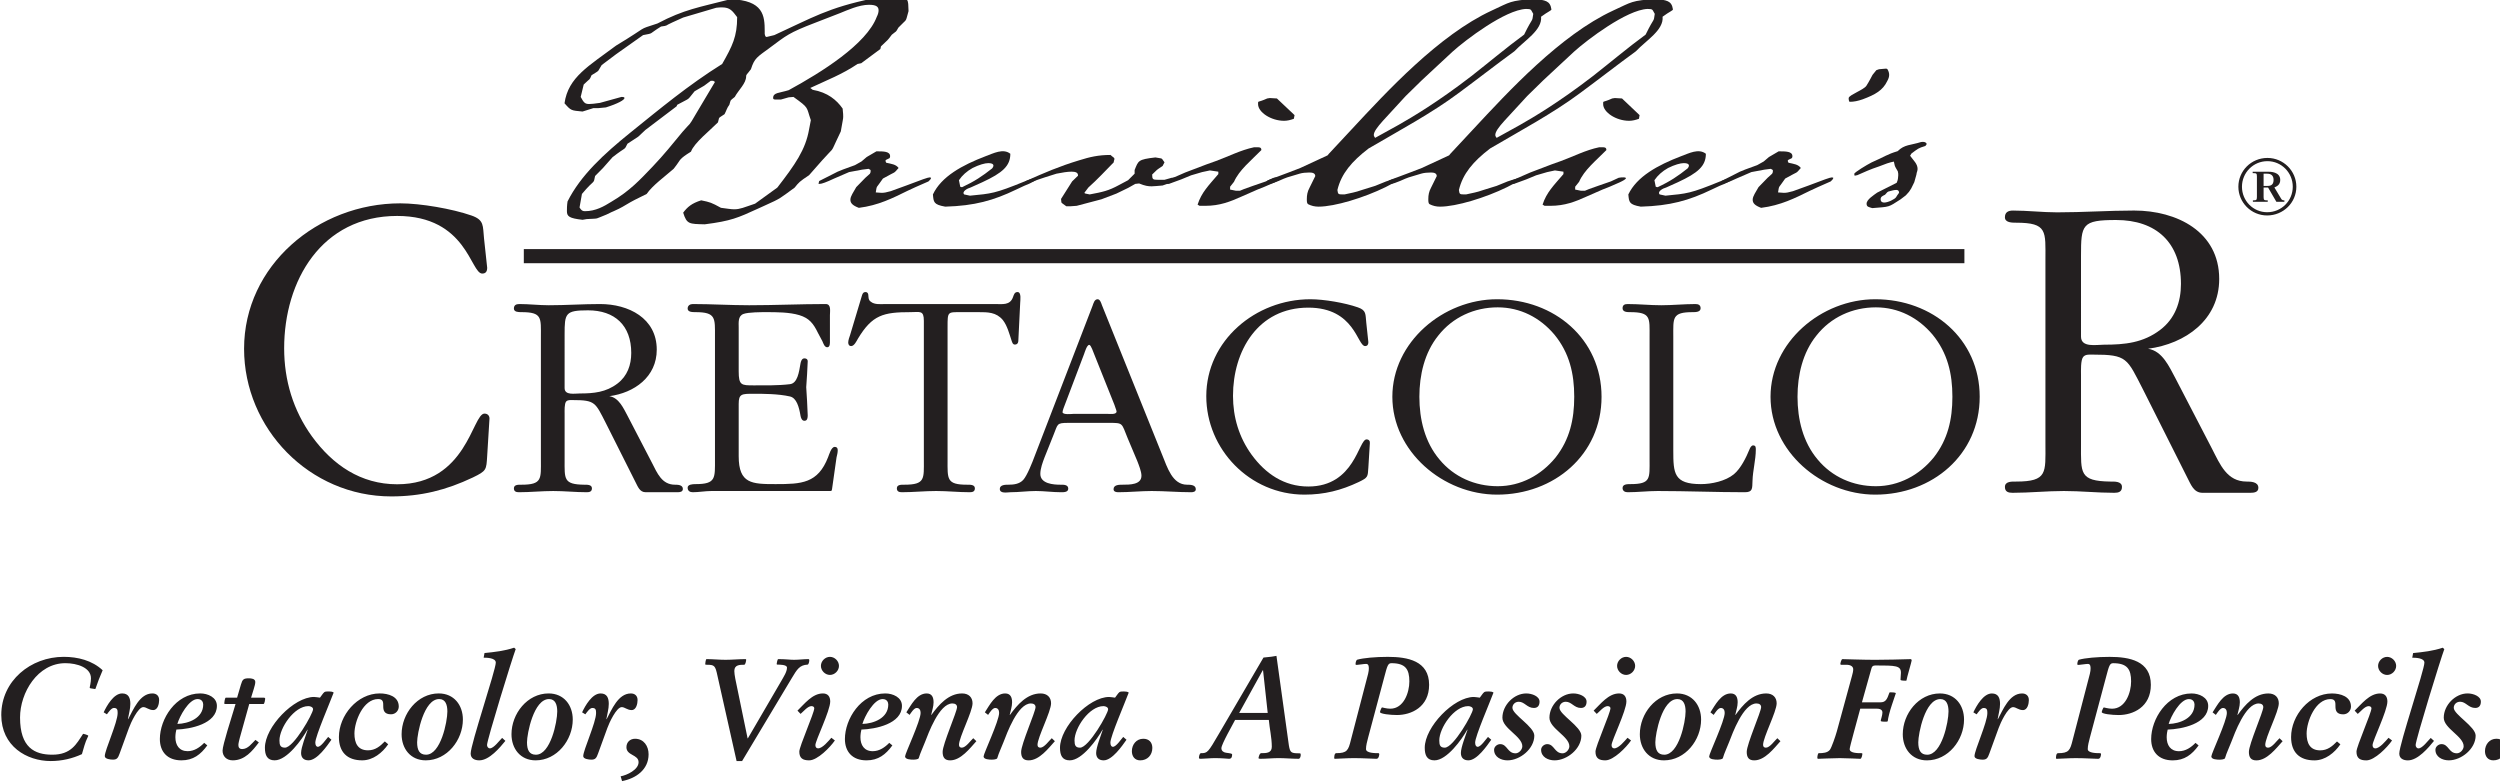 <?xml version="1.0" encoding="UTF-8" standalone="no"?>
<svg
   xmlns:dc="http://purl.org/dc/elements/1.1/"
   xmlns:cc="http://creativecommons.org/ns#"
   xmlns:rdf="http://www.w3.org/1999/02/22-rdf-syntax-ns#"
   xmlns:svg="http://www.w3.org/2000/svg"
   xmlns="http://www.w3.org/2000/svg"
   xmlns:sodipodi="http://sodipodi.sourceforge.net/DTD/sodipodi-0.dtd"
   xmlns:inkscape="http://www.inkscape.org/namespaces/inkscape"
   width="79.375mm"
   height="24.868mm"
   viewBox="0 0 79.375 24.868"
   version="1.1"
   id="svg4831"
   inkscape:version="1.0.2 (1.0.2+r75+1)"
   sodipodi:docname="150Cretacolor.svg">
  <defs
     id="defs4825">
    <clipPath
       clipPathUnits="userSpaceOnUse"
       id="clipPath5446">
      <path
         d="M 0,612.288 H 810.708 V 0 H 0 Z"
         id="path5444" />
    </clipPath>
  </defs>
  <sodipodi:namedview
     id="base"
     pagecolor="#ffffff"
     bordercolor="#666666"
     borderopacity="1.0"
     inkscape:pageopacity="0.0"
     inkscape:pageshadow="2"
     inkscape:zoom="2.8"
     inkscape:cx="107.98259"
     inkscape:cy="86.673893"
     inkscape:document-units="mm"
     inkscape:current-layer="layer1"
     inkscape:document-rotation="0"
     showgrid="false"
     inkscape:snap-bbox="true"
     inkscape:snap-page="false"
     inkscape:bbox-nodes="false"
     fit-margin-top="0"
     fit-margin-left="0"
     fit-margin-right="0"
     fit-margin-bottom="0"
     inkscape:window-width="1920"
     inkscape:window-height="1031"
     inkscape:window-x="0"
     inkscape:window-y="0"
     inkscape:window-maximized="1" />
  <g
     inkscape:label="Warstwa 1"
     inkscape:groupmode="layer"
     id="layer1">
    <g
       id="g5436"
       inkscape:label="Cretacolor Logo+Slogan - 1c Black"
       transform="matrix(0.159,0,0,-0.159,-24.657,65.981)"
       inkscape:export-xdpi="96"
       inkscape:export-ydpi="96">
      <path
         d="M 547.338,362.415 H 259.673 v 2.82 h 287.665 z"
         style="fill:#231f20;fill-opacity:1;fill-rule:nonzero;stroke:none"
         id="path5438" />
      <g
         id="g5440">
        <g
           id="g5442"
           clip-path="url(#clipPath5446)">
          <g
             id="g5448"
             transform="translate(316.876,397.411)">
            <path
               d="m 0,0 c 3.344,1.576 6.339,2.698 9.448,4.793 l 0.726,0.145 3.824,2.841 0.116,0.524 c 1.687,1.649 1.085,0.901 2.165,2.326 1.07,0.891 0.711,0.369 1.313,1.415 1.918,2.02 1.314,0.827 2.03,3.3 -0.112,2.382 0.241,2.761 -3.112,2.909 L 12.567,17.884 C 3.469,16.012 0.359,13.996 -7.184,10.552 L -8.745,10.174 -8.98,10.33 -9.098,10.775 V 11.3 c 0,3.14 -0.236,6.206 -6.821,6.426 -6.341,-1.639 -9.216,-2.015 -14.609,-4.855 -4.3,-1.427 -1.311,-0.226 -8.254,-4.414 -5.383,-4.044 -9.568,-6.283 -10.293,-11.517 1.315,-1.497 1.315,-1.427 3.599,-1.649 l 2.151,0.676 h 0.956 l 1.557,0.148 c 2.384,0.746 3.711,1.491 3.711,1.871 0,0.143 -0.119,0.222 -0.601,0.222 l -4.31,-1.191 c -1.08,-0.156 -1.67,-0.224 -2.153,-0.224 -0.835,0 -1.079,0.289 -1.68,1.415 l 0.601,2.473 c 1.438,1.413 1.079,0.747 1.562,1.859 1.79,1.129 1.071,0.527 2.027,2.031 l 2.873,2.161 5.392,3.82 c 2.273,0.446 0.947,0.077 3.587,1.714 1.549,0.227 0.599,0.082 2.272,0.826 l 2.152,0.972 6.583,1.948 c 0.483,0.075 0.837,0.075 1.2,0.075 1.556,0 2.034,-0.675 2.993,-1.945 0,-3.891 -0.959,-5.761 -2.993,-9.349 -6.828,-4.268 -12.454,-8.981 -18.31,-13.691 -5.27,-4.257 -9.939,-8.525 -12.567,-13.765 -0.125,-0.823 -0.125,-1.422 -0.125,-1.945 0,-1.047 0.481,-1.42 3.122,-1.718 l 0.833,0.145 c 2.751,0.153 1.437,-0.067 3.946,0.903 0.957,0.449 1.202,0.6 1.436,0.67 1.682,0.744 1.916,0.981 3.355,1.802 0.356,0.224 0.836,0.448 3.229,1.64 1.194,1.725 3.59,3.444 5.383,5.015 0.955,1.189 1.079,1.569 1.432,1.945 0.368,0.37 0.727,0.671 2.042,1.495 0.604,1.717 3.833,4.27 5.382,5.838 0.366,1.194 -0.112,0.666 1.314,1.639 0.368,0.677 0.481,1.269 0.961,1.87 0.364,1.127 0,0.678 1.081,1.572 0.722,1.351 2.273,2.695 2.273,4.111 0,0.379 0.121,0.301 0.955,1.427 0.725,2.239 1.202,2.393 3.834,4.331 3.229,2.4 3.711,2.921 8.978,4.939 l 5.026,1.949 c 1.314,0.524 3.707,1.647 5.738,1.647 1.558,0 1.916,-0.455 1.916,-1.123 0,-0.377 -0.124,-0.826 -0.358,-1.272 C 11.242,8.76 2.273,3.145 -4.309,-0.441 c -1.916,-0.604 -3.109,-0.446 -3.109,-1.573 0,-0.301 0.234,-0.301 0.714,-0.301 h 0.835 l 1.56,0.444 0.958,0.079 c 3.227,-2.318 2.507,-1.94 3.464,-4.636 l -0.357,-1.871 c -0.714,-4.044 -2.75,-6.951 -6.339,-11.597 l -4.436,-3.209 c -2.269,-0.759 -2.983,-1.124 -4.188,-1.124 -0.592,0 -1.436,0.144 -2.629,0.297 -1.916,1.048 -2.151,1.126 -3.947,1.494 -1.915,-0.599 -2.759,-1.345 -3.596,-2.463 0.726,-2.327 1.201,-2.249 4.311,-2.327 5.269,0.677 6.586,1.281 10.653,3.143 l 1.317,0.599 c 3.352,1.497 2.994,1.429 5.98,3.59 0.836,1.046 0.956,1.202 2.874,2.473 l 2.629,2.985 c 2.395,2.695 1.685,1.426 2.759,3.744 l 0.952,2.017 c 0.367,2.175 0.48,2.47 0.48,2.918 0,0.299 0,0.681 -0.113,1.649 -1.203,1.716 -2.994,3.223 -5.983,3.741 z m -19.031,1.206 -3.831,-6.44 c -1.562,-2.687 -0.836,-1.418 -2.632,-3.513 -2.037,-2.47 -3.71,-4.566 -5.989,-6.96 -2.508,-2.618 -4.548,-4.859 -8.257,-7.028 -1.436,-0.892 -3.109,-1.873 -5.26,-1.873 -0.476,0 -0.722,0.152 -1.076,0.744 l 0.478,2.698 c 2.628,3.14 2.273,1.794 2.628,3.586 l 1.556,1.573 1.919,2.171 c 2.872,2.248 2.275,1.27 2.987,2.696 l 2.159,1.417 1.435,1.346 6.221,4.713 0.12,0.3 c 2.875,1.572 1.795,0.678 3.468,2.697 l 1.915,1.114 1.315,0.981 h 0.477 z"
               style="fill:#231f20;fill-opacity:1;fill-rule:nonzero;stroke:none"
               id="path5450" />
          </g>
          <g
             id="g5452"
             transform="translate(328.92,380.612)">
            <path
               d="m 0,0 -0.13,-0.322 -0.912,-0.814 -1.824,-1.869 c -0.519,-0.973 -1.168,-1.78 -1.168,-2.512 0,-0.649 0.388,-1.136 1.691,-1.623 3.894,0.487 6.756,1.944 9.742,3.411 l 1.561,0.724 2.602,1.143 c 0.254,0.24 0.514,0.492 0.514,0.726 l -0.26,0.08 c -0.381,0 -1.683,-0.484 -4.677,-1.621 L 4.024,-3.811 C 3.115,-4.06 2.724,-4.144 2.203,-4.144 L 1.031,-4.06 c 0.264,1.55 0,0.65 1.432,2.769 2.863,1.624 1.95,0.808 3.127,2.108 C 5.069,1.549 4.154,1.634 3.115,1.868 2.983,2.118 2.983,2.201 2.983,2.274 c 0,0.167 0.132,0.167 0.781,0.495 0.13,0.155 0.13,0.322 0.13,0.403 0,0.971 -1.303,0.971 -2.731,0.971 L -0.778,3.008 -1.823,2.118 -3.124,1.385 C -7.8,-0.322 -5.334,0.65 -10.271,-1.789 l -0.131,-0.565 h 0.261 c 0.391,0 1.3,0.331 2.862,1.063 L -4.294,0 -1.691,0.486 -0.391,0.65 0,0.412 Z"
               style="fill:#231f20;fill-opacity:1;fill-rule:nonzero;stroke:none"
               id="path5454" />
          </g>
          <g
             id="g5456"
             transform="translate(347.603,376.151)">
            <path
               d="M 0,0 C -0.521,0.566 0.65,1.215 1.291,1.382 L 3.636,2.438 C 7.661,4.307 9.222,5.68 9.222,8.118 7.788,9.256 5.847,8.202 4.287,7.633 -0.391,5.846 -4.554,3.572 -6.236,0 c 0.13,-1.54 0.13,-2.034 2.46,-2.441 5.848,0.167 9.623,1.221 14.172,3.413 l 1.56,0.732 c 1.553,0.567 2.854,1.387 2.854,1.621 l -0.128,0.08 C 14.417,3.405 13.509,3.17 12.086,2.601 6.108,0.164 5.457,0.164 1.162,-0.25 Z m -0.781,1.537 -0.26,1.302 c 0.65,0.972 1.562,1.79 2.725,2.439 1.298,0.651 2.472,0.973 3.123,0.973 1.04,0 1.301,-0.405 0.78,-1.056 C 3.636,3.655 2.072,2.601 -0.391,1.454 h -0.13 z"
               style="fill:#231f20;fill-opacity:1;fill-rule:nonzero;stroke:none"
               id="path5458" />
          </g>
          <g
             id="g5460"
             transform="translate(386.318,379.072)">
            <path
               d="M 0,0 C -1.041,0 -1.172,0.084 -1.172,1.057 0.13,2.274 -0.648,1.704 0.913,2.759 L 1.292,3.494 C 0.519,4.467 1.169,4.145 -0.521,4.467 -4.036,4.061 -3.906,3.814 -4.676,1.955 V 1.223 l -1.303,-1.304 -1.823,-0.97 c -2.083,-1.138 -3.242,-1.384 -5.843,-1.87 -0.784,0.164 -1.048,0.164 -1.048,0.32 0,0.082 0.264,0.327 0.784,1.063 1.824,1.622 3.386,3.326 5.066,5.032 0,0.32 0.133,0.487 0.133,0.651 0,0.322 -0.264,0.322 -0.781,0.816 -2.462,0 -4.154,-0.415 -6.239,-1.063 -4.025,-1.218 -7.008,-2.511 -10.654,-4.145 -0.262,-0.236 -0.393,-0.403 -0.393,-0.484 0,-0.085 0.131,-0.085 0.261,-0.085 0.523,0 1.826,0.655 3.908,1.303 l 2.333,0.736 c 1.17,0.234 2.212,0.401 2.992,0.401 0.783,0 1.301,-0.167 1.301,-0.734 V 0.817 l -1.171,-1.137 -2.214,-3.501 c 0.132,-1.054 -0.127,-0.558 1.042,-1.46 h 0.914 l 1.171,0.086 4.936,1.303 2.982,1.135 2.343,1.136 1.434,0.805 0.769,0.085 c 1.172,-0.486 1.828,-0.57 2.475,-0.57 0.517,0 1.173,0.084 2.214,0.164 0.767,0.251 2.981,1.056 2.981,1.304 0,0.082 0,0.32 -0.39,0.32 -0.13,0 -0.388,-0.082 -0.783,-0.082 L 1.292,0 Z"
               style="fill:#231f20;fill-opacity:1;fill-rule:nonzero;stroke:none"
               id="path5462" />
          </g>
          <g
             id="g5464"
             transform="translate(413.58,391.987)">
            <path
               d="M 0,0 -3.523,3.327 -4.945,3.41 -5.465,3.327 C -7.408,2.44 -7.287,2.926 -7.287,2.273 V 2.19 c 0,-1.62 2.6,-3.325 5.205,-3.325 0.639,0 1.301,0.165 1.941,0.404 z m -8.071,-6.414 c -2.722,-0.569 -5.187,-1.871 -7.649,-2.76 l -1.83,-0.652 -4.286,-1.632 -3.896,-1.704 -0.26,-0.569 h 0.91 l 2.464,0.9 1.95,0.806 2.208,0.65 1.558,0.331 1.681,-0.247 v -0.484 c -1.938,-2.274 -3.364,-3.659 -4.142,-6.099 l 0.389,-0.236 h 1.16 c 2.855,0 4.941,0.816 7.282,1.871 l 3.124,1.373 1.422,0.567 c 0.923,0.414 3.242,1.303 3.242,1.704 0,0.085 -0.117,0.167 -0.522,0.167 -0.257,0 -0.517,0 -0.9,-0.082 l -1.559,-0.725 -2.605,-0.897 -1.802,-0.649 -0.781,-0.323 h -0.781 l -1.179,0.238 v 0.567 l 0.779,0.984 c 1.041,2.355 3.384,4.214 5.463,6.332 0,0.486 -0.259,0.569 -0.777,0.569 z"
               style="fill:#231f20;fill-opacity:1;fill-rule:nonzero;stroke:none"
               id="path5466" />
          </g>
          <g
             id="g5468"
             transform="translate(429.662,377.855)">
            <path
               d="m 0,0 c -4.803,-1.458 -2.719,-0.972 -6.105,-1.704 h -0.381 c -0.92,0 -0.92,0.084 -1.039,0.889 0.781,3.255 2.845,5.69 6.226,8.284 6.252,3.656 12.619,7.066 17.945,11.044 3.764,2.771 7.387,5.612 11.172,8.369 2.067,2.191 5.588,4.227 5.327,6.902 1.425,1.054 2.064,1.218 2.064,1.468 -0.264,1.788 -1.281,1.788 -3.365,2.104 C 26.777,36.958 27.158,36.791 23.271,35.002 12.74,30.126 2.344,18.846 -4.68,11.293 L -9.229,6.415 -9.488,6.097 -14.936,3.575 -17.275,2.674 c -4.166,-1.62 -4.426,-1.457 -4.426,-2.024 0,-0.164 0.396,-0.249 0.516,-0.249 0.921,0 3.007,1.139 3.646,1.3 l 2.463,0.739 c 0.521,0.163 1.301,0.234 1.965,0.234 0.638,0 1.162,-0.155 1.162,-0.722 l -1.162,-2.357 c -0.405,-0.734 -0.52,-1.464 -0.52,-2.198 v -0.074 c 0,-0.414 0,-0.814 0.258,-0.978 0.641,-0.323 1.305,-0.49 2.084,-0.49 3.242,0 9.09,1.791 13.375,3.897 1.164,0.649 2.723,1.302 2.723,1.632 0,0.082 0,0.156 -0.26,0.156 -0.379,0 -2.205,-0.572 -2.34,-0.643 z m 0,9.587 c -0.117,0.157 -0.258,0.406 -0.258,0.566 0,0.654 0.662,1.542 1.824,2.847 l 4.545,4.945 3.243,3.173 6.109,5.682 c 2.605,2.356 10.537,8.367 14.678,8.534 1.181,0 0.923,-0.167 1.441,-0.982 -0.26,-1.869 0,-0.401 -1.82,-4.142 C 26.119,27.533 22.871,24.775 19.229,21.923 12.48,16.725 7.416,13.731 4.689,12.182 Z"
               style="fill:#231f20;fill-opacity:1;fill-rule:nonzero;stroke:none"
               id="path5470" />
          </g>
          <g
             id="g5472"
             transform="translate(453.928,377.855)">
            <path
               d="m 0,0 c -4.809,-1.458 -2.723,-0.972 -6.109,-1.704 h -0.377 c -0.926,0 -0.926,0.084 -1.043,0.889 0.779,3.255 2.842,5.69 6.228,8.284 6.244,3.656 12.594,7.066 17.94,11.044 3.765,2.771 7.392,5.612 11.175,8.369 2.063,2.191 5.588,4.227 5.329,6.902 1.42,1.054 2.064,1.218 2.064,1.468 C 34.943,37.04 33.916,37.04 31.84,37.356 26.771,36.958 27.15,36.791 23.248,35.002 12.734,30.126 2.34,18.846 -4.687,11.293 L -9.234,6.415 -9.492,6.097 -14.939,3.575 -17.285,2.674 c -4.162,-1.62 -4.424,-1.457 -4.424,-2.024 0,-0.164 0.4,-0.249 0.52,-0.249 0.923,0 3.009,1.139 3.648,1.3 l 2.463,0.739 c 0.517,0.163 1.299,0.234 1.961,0.234 0.64,0 1.162,-0.155 1.162,-0.722 l -1.162,-2.357 c -0.401,-0.734 -0.522,-1.464 -0.522,-2.198 v -0.074 c 0,-0.414 0,-0.814 0.26,-0.978 0.641,-0.323 1.303,-0.49 2.063,-0.49 3.267,0 9.111,1.791 13.398,3.897 1.16,0.649 2.723,1.302 2.723,1.632 0,0.082 0,0.156 -0.26,0.156 C 4.164,1.54 2.34,0.968 2.201,0.897 Z m 0,9.587 c -0.141,0.157 -0.264,0.406 -0.264,0.566 0,0.654 0.643,1.542 1.823,2.847 l 4.548,4.945 3.243,3.173 6.107,5.682 c 2.605,2.356 10.535,8.367 14.682,8.534 1.177,0 0.92,-0.167 1.439,-0.982 -0.262,-1.869 0,-0.401 -1.822,-4.142 C 26.109,27.533 22.869,24.775 19.221,21.923 12.475,16.725 7.408,13.731 4.684,12.182 Z"
               style="fill:#231f20;fill-opacity:1;fill-rule:nonzero;stroke:none"
               id="path5474" />
          </g>
          <g
             id="g5476"
             transform="translate(482.473,391.987)">
            <path
               d="M 0,0 -3.506,3.327 -4.945,3.41 -5.469,3.327 C -7.406,2.44 -7.27,2.926 -7.27,2.273 V 2.19 c 0,-1.62 2.584,-3.325 5.184,-3.325 0.662,0 1.303,0.165 1.965,0.404 z m -8.049,-6.414 c -2.746,-0.569 -5.209,-1.871 -7.668,-2.76 l -1.828,-0.652 -4.283,-1.632 -3.904,-1.704 -0.262,-0.569 h 0.922 l 2.465,0.9 1.941,0.806 2.225,0.65 1.541,0.331 1.701,-0.247 v -0.484 c -1.944,-2.274 -3.387,-3.659 -4.168,-6.099 l 0.4,-0.236 h 1.164 c 2.864,0 4.944,0.816 7.268,1.871 l 3.129,1.373 1.435,0.567 c 0.905,0.414 3.246,1.303 3.246,1.704 0,0.085 -0.14,0.167 -0.521,0.167 -0.26,0 -0.518,0 -0.922,-0.082 l -1.559,-0.725 -2.586,-0.897 -1.82,-0.649 -0.783,-0.323 h -0.779 l -1.164,0.238 v 0.567 l 0.785,0.984 c 1.017,2.355 3.359,4.214 5.445,6.332 0,0.486 -0.262,0.569 -0.777,0.569 z"
               style="fill:#231f20;fill-opacity:1;fill-rule:nonzero;stroke:none"
               id="path5478" />
          </g>
          <g
             id="g5480"
             transform="translate(486.484,376.151)">
            <path
               d="M 0,0 C -0.521,0.566 0.639,1.215 1.301,1.382 L 3.643,2.438 C 7.668,4.307 9.23,5.68 9.23,8.118 7.787,9.256 5.85,8.202 4.281,7.633 -0.385,5.846 -4.547,3.572 -6.252,0 c 0.139,-1.54 0.139,-2.034 2.49,-2.441 5.842,0.167 9.612,1.221 14.153,3.413 l 1.562,0.732 c 1.561,0.567 2.861,1.387 2.861,1.621 L 14.68,3.405 C 14.416,3.405 13.514,3.17 12.072,2.601 6.109,0.164 5.443,0.164 1.16,-0.25 Z m -0.781,1.537 -0.264,1.302 c 0.66,0.972 1.566,1.79 2.727,2.439 C 2.98,5.929 4.166,6.251 4.805,6.251 5.85,6.251 6.109,5.846 5.582,5.195 3.643,3.655 2.08,2.601 -0.385,1.454 h -0.136 z"
               style="fill:#231f20;fill-opacity:1;fill-rule:nonzero;stroke:none"
               id="path5482" />
          </g>
          <g
             id="g5484"
             transform="translate(509.086,380.612)">
            <path
               d="m 0,0 -0.139,-0.322 -0.902,-0.814 -1.82,-1.869 c -0.526,-0.973 -1.164,-1.78 -1.164,-2.512 0,-0.649 0.38,-1.136 1.683,-1.623 3.906,0.487 6.768,1.944 9.752,3.411 l 1.563,0.724 2.584,1.143 c 0.256,0.24 0.517,0.492 0.517,0.726 l -0.261,0.08 c -0.375,0 -1.682,-0.484 -4.663,-1.621 L 4.025,-3.811 C 3.123,-4.06 2.727,-4.144 2.205,-4.144 L 1.039,-4.06 c 0.264,1.55 0,0.65 1.428,2.769 2.861,1.624 1.959,0.808 3.121,2.108 C 5.064,1.549 4.166,1.634 3.123,1.868 2.984,2.118 2.984,2.201 2.984,2.274 c 0,0.167 0.139,0.167 0.784,0.495 0.138,0.155 0.138,0.322 0.138,0.403 0,0.971 -1.304,0.971 -2.744,0.971 L -0.779,3.008 -1.822,2.118 -3.127,1.385 C -7.789,-0.322 -5.326,0.65 -10.271,-1.789 l -0.12,-0.565 h 0.256 c 0.385,0 1.305,0.331 2.867,1.063 L -4.285,0 -1.684,0.486 -0.398,0.65 0,0.412 Z"
               style="fill:#231f20;fill-opacity:1;fill-rule:nonzero;stroke:none"
               id="path5486" />
          </g>
          <g
             id="g5488"
             transform="translate(252.359,361.512)">
            <path
               d="m 0,0 c 0,-0.718 -0.269,-1.165 -0.989,-1.165 -2.338,0 -3.056,11.507 -16.99,11.507 -15.104,0 -22.563,-12.946 -22.563,-26.431 0,-6.385 1.797,-12.408 5.572,-17.619 4.134,-5.663 9.71,-9.531 16.991,-9.531 13.934,0 15.011,14.114 17.439,14.114 0.72,0 1.078,-0.54 0.989,-1.169 L 0,-37.576 c -0.178,-2.786 -0.089,-2.964 -2.878,-4.314 -5.303,-2.516 -10.339,-3.774 -16.27,-3.774 -16.364,0 -29.397,13.574 -29.397,29.485 0,16.63 14.745,29.037 31.193,29.037 4.046,0 10.341,-1.08 14.205,-2.427 2.607,-0.902 2.248,-2.069 2.516,-4.583 z"
               style="fill:#231f20;fill-opacity:1;fill-rule:nonzero;stroke:none"
               id="path5490" />
          </g>
          <g
             id="g5492"
             transform="translate(263.084,347.669)">
            <path
               d="m 0,0 c 0,3.84 0.3,4.976 -3.894,4.976 -0.54,0 -1.497,0 -1.497,0.718 0,0.66 0.419,0.9 1.077,0.9 1.916,0 3.955,-0.24 5.87,-0.24 3.48,0 6.837,0.24 10.251,0.24 5.695,0 11.328,-2.817 11.328,-9.109 0,-5.453 -4.494,-8.631 -9.472,-9.289 1.922,-0.303 2.819,-2.4 3.658,-3.956 l 4.854,-9.346 c 1.079,-2.103 1.979,-4.377 4.616,-4.377 0.479,0 1.556,0 1.556,-0.841 0,-0.599 -0.599,-0.66 -1.077,-0.66 h -6.351 c -1.202,0 -1.562,1.14 -2.039,2.038 l -5.874,11.689 c -2.156,4.193 -2.099,4.674 -6.65,4.674 -0.483,0 -1.021,0.058 -1.32,-0.299 -0.361,-0.424 -0.301,-1.858 -0.301,-2.397 v -9.232 c 0,-3.835 -0.238,-4.914 3.894,-4.972 0.541,0 1.561,0.058 1.561,-0.721 0,-0.657 -0.481,-0.78 -1.02,-0.78 -2.277,0 -4.435,0.242 -6.712,0.242 -2.278,0 -4.552,-0.242 -6.831,-0.242 -0.541,0 -1.018,0.123 -1.018,0.78 0,0.779 0.957,0.721 1.497,0.721 4.194,0 3.894,1.197 3.894,4.972 z m 4.735,-10.188 c 0,-1.498 2.038,-1.075 3.057,-1.075 2.757,0 5.214,0.236 7.492,1.973 1.978,1.499 2.758,3.716 2.758,6.118 0,5.511 -3.3,8.509 -8.632,8.509 -4.554,0 -4.675,-0.602 -4.675,-4.798 z"
               style="fill:#231f20;fill-opacity:1;fill-rule:nonzero;stroke:none"
               id="path5494" />
          </g>
          <g
             id="g5496"
             transform="translate(302.582,340.838)">
            <path
               d="m 0,0 c 0,-2.816 0.538,-2.816 2.994,-2.816 1.798,0 4.914,-0.06 7.252,0.24 1.496,0.18 1.8,2.398 2.098,4.137 0.061,0.357 0.24,1.017 0.777,1.017 0.302,0 0.662,-0.121 0.662,-0.6 -0.059,-1.677 -0.18,-3.476 -0.299,-5.153 0.119,-1.92 0.24,-3.719 0.299,-5.634 0,-0.96 -0.36,-1.081 -0.662,-1.081 -0.537,0 -0.716,0.661 -0.777,1.02 -0.298,1.736 -0.779,3.536 -2.098,3.836 -2.338,0.54 -5.454,0.54 -7.252,0.54 -2.398,0 -2.994,0 -2.994,-2.037 v -10.43 c 0,-5.51 2.636,-5.573 7.371,-5.573 5.153,0 8.451,0.118 10.485,5.394 0.184,0.421 0.602,2.039 1.32,2.039 0.42,0 0.599,-0.242 0.599,-0.662 0,-0.481 -0.119,-0.956 -0.239,-1.439 l -0.9,-6.348 c -0.059,-0.421 -0.178,-0.361 -0.658,-0.361 H -5.458 c -0.598,0 -1.198,-0.06 -1.859,-0.121 -0.599,-0.06 -1.256,-0.122 -1.856,-0.122 -0.539,0 -1.021,0.243 -1.021,0.902 0,0.658 0.96,0.718 1.562,0.718 4.134,0 3.895,1.198 3.895,5.035 V 6.892 c 0,3.716 0.239,4.915 -3.895,4.915 -0.602,0 -1.562,0 -1.562,0.718 0,0.6 0.482,0.9 1.021,0.9 3.715,0 7.552,-0.24 11.267,-0.24 5.155,0 10.19,0.24 15.284,0.24 1.139,0 0.84,-1.438 0.84,-2.217 V 6.055 c 0,-0.361 0.061,-1.261 -0.541,-1.261 -0.538,0 -0.778,0.781 -0.959,1.198 L 15.822,7.67 c -0.902,1.86 -1.741,2.938 -3.716,3.538 -1.981,0.599 -4.557,0.599 -6.595,0.599 -0.96,0 -3.596,0 -4.554,-0.36 C -0.179,11.028 0,9.708 0,8.689 Z"
               style="fill:#231f20;fill-opacity:1;fill-rule:nonzero;stroke:none"
               id="path5498" />
          </g>
          <g
             id="g5500"
             transform="translate(344.291,323.158)">
            <path
               d="m 0,0 c 0,-3.834 -0.238,-4.972 3.897,-4.972 0.538,0 1.557,0.058 1.557,-0.72 0,-0.66 -0.477,-0.781 -1.019,-0.781 -2.276,0 -4.435,0.243 -6.713,0.243 -2.275,0 -4.554,-0.243 -6.832,-0.243 -0.538,0 -1.016,0.121 -1.016,0.781 0,0.778 0.959,0.72 1.497,0.72 4.194,0 3.895,1.197 3.895,4.972 v 27.75 c 0,2.159 -0.778,1.737 -2.636,1.737 -5.454,0 -7.672,-0.539 -10.549,-5.333 -0.24,-0.419 -0.717,-1.439 -1.319,-1.439 -0.418,0 -0.599,0.298 -0.599,0.72 0,0.419 0.24,1.137 0.36,1.437 l 2.338,7.791 c 0.12,0.42 0.239,0.838 0.782,0.838 0.357,0 0.536,-0.298 0.536,-0.657 0.059,-0.541 0,-0.899 0.478,-1.261 0.78,-0.657 2.037,-0.478 2.998,-0.478 H 9.409 c 1.559,0 3.057,-0.3 3.656,1.378 0.179,0.478 0.299,1.018 0.902,1.018 0.838,0 0.537,-1.738 0.537,-2.152 l -0.36,-7.316 c 0,-0.48 -0.061,-1.02 -0.719,-1.02 -0.42,0 -0.537,0.481 -0.658,0.841 -0.42,1.258 -0.841,2.936 -1.74,4.074 -1.318,1.559 -2.994,1.559 -4.855,1.559 H 2.698 C 0,29.487 0,29.606 0,26.551 Z"
               style="fill:#231f20;fill-opacity:1;fill-rule:nonzero;stroke:none"
               id="path5502" />
          </g>
          <g
             id="g5504"
             transform="translate(363.654,323.637)">
            <path
               d="m 0,0 c -0.362,-0.96 -0.84,-2.217 -0.84,-3.295 0,-1.976 2.637,-2.157 4.013,-2.157 0.542,0 1.562,0.059 1.562,-0.78 0,-0.721 -0.841,-0.721 -1.442,-0.721 -1.677,0 -3.353,0.243 -5.033,0.243 -1.677,0 -3.358,-0.243 -5.033,-0.243 -0.599,0 -2.161,-0.361 -2.161,0.662 0,0.839 1.142,0.839 1.682,0.839 1.08,0 2.216,0.119 2.995,0.956 0.78,0.843 1.858,3.599 2.278,4.736 L 9.587,30.265 c 0.181,0.481 0.361,1.319 1.019,1.319 0.48,0 0.719,-0.779 0.84,-1.138 L 23.551,0.362 c 0.96,-2.339 1.977,-5.814 4.914,-5.814 0.599,0 1.74,0 1.74,-0.898 0,-0.541 -0.599,-0.603 -0.9,-0.603 -2.636,0 -5.276,0.243 -7.913,0.243 -2.156,0 -4.434,-0.243 -6.649,-0.243 -0.36,0 -0.961,0.062 -0.961,0.603 0,0.898 1.14,0.898 1.738,0.898 1.557,0 3.834,0 3.834,1.799 0,0.836 -0.537,2.155 -0.836,2.935 L 16.6,3.836 c -1.259,3.06 -0.838,3.06 -3.716,3.06 H 4.735 c -2.4,0 -2.038,-0.243 -2.938,-2.401 z M 3.775,9.768 C 3.715,9.589 3.594,9.228 3.594,9.047 3.594,8.451 5.511,8.691 5.75,8.691 h 6.893 c 0.36,0 1.74,-0.18 1.74,0.48 0,0.239 -0.423,1.2 -0.423,1.317 L 9.889,20.676 c -0.121,0.241 -0.602,1.799 -0.962,1.799 -0.476,0 -0.901,-1.5 -1.018,-1.799 z"
               style="fill:#231f20;fill-opacity:1;fill-rule:nonzero;stroke:none"
               id="path5506" />
          </g>
          <g
             id="g5508"
             transform="translate(428.316,346.652)">
            <path
               d="m 0,0 c 0,-0.481 -0.18,-0.781 -0.658,-0.781 -1.559,0 -2.037,7.673 -11.328,7.673 -10.069,0 -15.042,-8.632 -15.042,-17.62 0,-4.256 1.2,-8.272 3.715,-11.747 2.758,-3.774 6.473,-6.352 11.327,-6.352 9.291,0 10.009,9.41 11.627,9.41 0.48,0 0.718,-0.358 0.658,-0.78 L 0,-25.049 c -0.119,-1.862 -0.059,-1.98 -1.916,-2.878 -3.539,-1.679 -6.893,-2.52 -10.85,-2.52 -10.906,0 -19.597,9.051 -19.597,19.66 0,11.085 9.828,19.356 20.799,19.356 2.697,0 6.892,-0.717 9.466,-1.62 1.739,-0.595 1.496,-1.378 1.682,-3.055 z"
               style="fill:#231f20;fill-opacity:1;fill-rule:nonzero;stroke:none"
               id="path5510" />
          </g>
          <g
             id="g5512"
             transform="translate(454.029,355.221)">
            <path
               d="m 0,0 c 11.385,0 20.852,-7.912 20.852,-19.477 0,-11.567 -9.467,-19.54 -20.852,-19.54 -10.791,0 -20.92,8.633 -20.92,19.54 C -20.92,-8.569 -10.791,0 0,0 m 11.447,-7.072 c -2.879,3.416 -6.834,5.452 -11.33,5.452 -4.672,0 -8.988,-1.976 -11.865,-5.632 -2.758,-3.415 -3.777,-7.909 -3.777,-12.225 0,-4.494 1.078,-9.052 4.017,-12.526 2.875,-3.476 7.069,-5.332 11.625,-5.332 4.615,0 8.69,2.216 11.569,5.751 2.816,3.597 3.712,7.613 3.712,12.107 0,4.615 -0.957,8.748 -3.951,12.405"
               style="fill:#231f20;fill-opacity:1;fill-rule:nonzero;stroke:none"
               id="path5514" />
          </g>
          <g
             id="g5516"
             transform="translate(489.207,325.016)">
            <path
               d="m 0,0 c 0,-4.555 0.117,-6.711 5.514,-6.711 2.154,0 4.914,0.598 6.59,1.974 1.378,1.143 2.457,3.359 3.117,4.978 0.121,0.298 0.359,0.778 0.72,0.778 0.538,0 0.538,-0.417 0.538,-0.839 0,-2.034 -0.598,-4.133 -0.659,-6.231 -0.06,-1.56 0.061,-2.281 -1.558,-2.281 -5.752,0 -11.627,0.244 -17.379,0.244 -2.037,0 -3.957,-0.244 -5.99,-0.244 -0.545,0 -1.022,0.244 -1.022,0.843 0,0.778 0.959,0.778 1.559,0.778 4.131,0 3.834,1.138 3.834,4.914 v 24.511 c 0,3.776 0.297,4.915 -3.895,4.915 -0.539,0 -1.498,0 -1.498,0.779 0,0.66 0.418,0.838 1.022,0.838 2.271,0 4.429,-0.239 6.709,-0.239 2.277,0 4.554,0.239 6.834,0.239 0.537,0 1.019,-0.178 1.019,-0.838 0,-0.779 -1.019,-0.779 -1.562,-0.779 C -0.299,27.629 0,26.49 0,22.714 Z"
               style="fill:#231f20;fill-opacity:1;fill-rule:nonzero;stroke:none"
               id="path5518" />
          </g>
          <g
             id="g5520"
             transform="translate(529.537,355.221)">
            <path
               d="m 0,0 c 11.389,0 20.855,-7.912 20.855,-19.477 0,-11.567 -9.466,-19.54 -20.855,-19.54 -10.787,0 -20.912,8.633 -20.912,19.54 C -20.912,-8.569 -10.787,0 0,0 M 11.449,-7.072 C 8.57,-3.656 4.615,-1.62 0.119,-1.62 c -4.672,0 -8.986,-1.976 -11.865,-5.632 -2.756,-3.415 -3.777,-7.909 -3.777,-12.225 0,-4.494 1.08,-9.052 4.019,-12.526 2.875,-3.476 7.067,-5.332 11.623,-5.332 4.615,0 8.694,2.216 11.569,5.751 2.816,3.597 3.716,7.613 3.716,12.107 0,4.615 -0.961,8.748 -3.955,12.405"
               style="fill:#231f20;fill-opacity:1;fill-rule:nonzero;stroke:none"
               id="path5522" />
          </g>
          <g
             id="g5524"
             transform="translate(563.518,363.043)">
            <path
               d="m 0,0 c 0,5.754 0.451,7.461 -5.842,7.461 -0.808,0 -2.248,0 -2.248,1.079 0,0.989 0.629,1.35 1.617,1.347 2.877,0 5.934,-0.358 8.811,-0.358 5.213,0 10.25,0.358 15.371,0.361 8.541,0 16.992,-4.225 16.992,-13.665 0,-8.182 -6.746,-12.944 -14.205,-13.934 2.879,-0.448 4.225,-3.598 5.486,-5.935 l 7.278,-14.025 c 1.621,-3.143 2.967,-6.561 6.924,-6.561 0.72,0 2.336,0 2.336,-1.256 0,-0.899 -0.899,-0.988 -1.616,-0.988 h -9.531 c -1.797,0 -2.336,1.704 -3.055,3.054 l -8.81,17.531 c -3.238,6.291 -3.145,7.011 -9.979,7.011 -0.718,0 -1.527,0.091 -1.978,-0.451 -0.539,-0.629 -0.447,-2.786 -0.447,-3.597 v -13.843 c 0,-5.752 -0.362,-7.371 5.843,-7.461 0.807,0 2.336,0.09 2.336,-1.079 0,-0.987 -0.72,-1.165 -1.529,-1.165 -3.414,0 -6.65,0.359 -10.068,0.359 -3.415,0 -6.829,-0.359 -10.248,-0.359 -0.809,0 -1.528,0.178 -1.528,1.165 0,1.169 1.44,1.079 2.248,1.079 6.293,0 5.842,1.8 5.842,7.461 z m 7.104,-15.284 c 0,-2.244 3.052,-1.614 4.582,-1.614 4.138,0 7.822,0.357 11.24,2.963 2.963,2.249 4.136,5.574 4.136,9.171 0,8.271 -4.947,12.763 -12.949,12.763 -6.832,0 -7.009,-0.898 -7.009,-7.191 z"
               style="fill:#231f20;fill-opacity:1;fill-rule:nonzero;stroke:none"
               id="path5526" />
          </g>
          <g
             id="g5528"
             transform="translate(607.852,383.438)">
            <path
               d="m 0,0 c 3.182,0 5.771,-2.588 5.771,-5.752 0,-3.165 -2.589,-5.735 -5.843,-5.735 -3.166,0 -5.735,2.586 -5.735,5.735 C -5.807,-2.608 -3.254,0 0,0 m -0.053,-10.841 c 2.84,0 5.108,2.266 5.108,5.089 0,2.822 -2.268,5.107 -5.055,5.107 -2.842,0 -5.09,-2.302 -5.09,-5.107 0,-2.807 2.233,-5.089 5.037,-5.089 m 1.834,2.086 -1.654,2.84 h -0.898 v -1.906 c 0,-0.647 0.162,-0.647 0.826,-0.647 v -0.287 h -2.963 v 0.287 c 0.64,0 0.803,0.017 0.803,0.647 v 4.155 c 0,0.629 -0.145,0.629 -0.844,0.629 v 0.288 h 3.037 c 0.488,0 2.465,0 2.465,-1.654 0,-0.974 -0.684,-1.276 -1.166,-1.494 L 2.68,-8.052 c 0.179,-0.399 0.451,-0.416 0.703,-0.416 v -0.287 z m -2.552,5.609 v -2.443 h 0.718 c 0.41,0 1.278,0 1.278,1.186 0,0.861 -0.471,1.257 -1.278,1.257 z"
               style="fill:#231f20;fill-opacity:1;fill-rule:nonzero;stroke:none"
               id="path5530" />
          </g>
          <g
             id="g5532"
             transform="translate(539.547,385.826)">
            <path
               d="m 0,0 0.264,0.371 c -0.088,0.37 -0.442,0.446 -0.791,0.446 l -0.33,-0.028 c -2.104,-0.667 -3.311,-0.466 -4.68,-1.826 -2.18,-0.655 -2.494,-1.063 -5.209,-2.248 -0.879,-0.446 -3.451,-1.985 -3.451,-2.281 0,-0.076 0.019,-0.374 0.105,-0.374 0.088,0 0.307,0.105 0.485,0.105 1.226,0.542 2.697,1.215 4.289,1.73 1.298,0.518 2.181,0.832 3.025,0.986 0.26,-1.035 0,-0.619 0.789,-1.95 0.178,-0.67 0.031,-1.097 0.031,-1.39 0,-0.224 -0.082,-0.447 -0.259,-0.893 l -3.893,-1.961 c -0.703,-0.519 -2.117,-1.389 -2.117,-2.208 0,-0.666 0.435,-0.666 1.14,-0.889 3.588,0.298 3.106,0.119 5.647,1.751 l 1.047,0.799 0.635,0.705 0.439,0.666 0.615,1.25 0.42,1.497 0.069,0.39 c 0.085,0.226 0.173,0.519 0.173,0.743 0,1.038 -0.795,1.687 -1.496,2.653 l 0.266,0.445 C -1.475,-0.547 -1.49,-0.446 0,0 m -5.873,-10.257 c -0.262,-0.373 -1.578,-1.042 -2.365,-1.042 -0.35,0 -0.7,0.151 -0.7,0.669 0,0.521 0.434,0.667 0.874,0.889 0.525,0.52 0.351,0.595 1.05,0.742 0.264,0.075 0.791,0.224 1.233,0.224 0.258,0 0.521,-0.149 0.521,-0.52 0,-0.149 -0.174,-0.223 -0.613,-0.962"
               style="fill:#231f20;fill-opacity:1;fill-rule:nonzero;stroke:none"
               id="path5534" />
          </g>
          <g
             id="g5536"
             transform="translate(532.055,401)">
            <path
               d="m 0,0 -0.033,0.061 c -0.166,0.335 -0.391,0.184 -1.74,0.087 l -0.53,-0.187 -0.761,-0.94 c 0,0 -0.709,-1.388 -1.229,-2.182 -0.519,-0.79 -3.285,-1.751 -3.521,-2.386 -0.041,-0.111 0.007,-0.692 0.158,-0.808 0.89,-0.012 1.738,0.19 2.625,0.498 2.543,0.947 4.027,1.8 4.902,3.635 C 0.391,-1.318 0.338,-0.645 0,0"
               style="fill:#231f20;fill-opacity:1;fill-rule:nonzero;stroke:none"
               id="path5538" />
          </g>
          <g
             id="g5540"
             transform="translate(155.331,272.196)">
            <path
               d="m 0,0 c 0,-6.232 5.1,-9.191 9.867,-9.191 2.229,0 4.345,0.505 6.235,1.379 0.309,1.072 0.673,2.453 1.128,3.328 0.085,0.17 0.14,0.283 0.14,0.338 0,0.142 -0.932,0.394 -0.986,0.394 -0.03,0 -0.057,-0.025 -0.085,-0.057 -1.27,-1.947 -2.341,-4.115 -6.122,-4.115 -3.524,0 -6.429,1.436 -6.429,7.414 0,4.994 3.523,10.862 9.051,10.862 2.342,0 5.108,-0.875 5.108,-3.018 0,-0.846 -0.255,-1.777 -0.255,-1.861 0,-0.059 0.055,-0.114 0.169,-0.143 0.282,-0.059 0.843,-0.141 0.901,-0.141 0.028,0 0.085,0.03 0.085,0.055 0.422,1.244 0.9,2.485 1.436,3.695 -2.113,1.975 -4.988,2.678 -7.781,2.678 C 5.89,11.617 0,6.854 0,0 m 25.489,-2.592 c 0.337,0.959 1.803,4.174 2.873,4.174 0.623,-0.004 1.101,-0.592 1.976,-0.592 0.931,0 1.183,1.293 1.183,1.998 0,0.903 -0.59,1.324 -1.352,1.324 -2.536,0 -3.834,-3.294 -4.822,-5.128 H 25.29 c 0.169,1.015 0.481,2.029 0.481,3.043 0,1.156 -0.339,2.085 -1.635,2.085 -1.69,0 -3.071,-2.451 -3.691,-3.773 l 0.649,-0.396 c 0.253,0.337 0.872,1.269 1.382,1.269 0.703,0 0.76,-0.394 0.76,-1.016 0,-1.888 -2.568,-7.416 -2.568,-8.601 0,-0.592 1.157,-0.703 1.639,-0.703 0.788,0 1.013,0.338 1.323,1.213 z M 40.52,-5.555 c -0.874,-0.902 -1.974,-1.666 -3.301,-1.666 -1.691,0 -2.453,1.213 -2.453,2.793 0,0.537 0.111,1.272 0.195,1.524 2.795,0.086 8.095,1.127 8.095,4.736 0,1.721 -1.832,2.48 -3.324,2.48 -4.912,0 -8.066,-5.13 -8.066,-9.105 0,-2.512 1.464,-4.258 4.313,-4.258 2.342,0 3.837,1.156 5.16,2.987 z m -5.358,3.778 c 0.421,1.494 2.284,4.966 4.035,4.966 0.901,0 1.125,-0.679 1.125,-1.099 0,-2.711 -2.932,-3.811 -5.16,-3.867 m 14.351,3.978 h 2.845 c 0.228,0 0.342,0.987 0.342,1.041 0,0.139 -0.114,0.223 -0.257,0.223 h -2.562 c 0.283,1.045 0.843,2.457 0.843,3.131 0,0.652 -0.788,0.734 -1.268,0.734 -1.069,0 -1.295,-0.197 -1.605,-1.269 L 47.09,3.465 h -2.256 c -0.196,0 -0.308,-1.037 -0.308,-1.121 0,-0.115 0.055,-0.143 0.253,-0.143 h 1.999 L 46.329,0.705 c -0.311,-1.072 -2.141,-6.713 -2.141,-7.812 0,-1.125 0.788,-1.944 2.028,-1.944 2.425,0 3.918,1.86 5.216,3.578 l -0.678,0.508 c -0.733,-0.705 -1.494,-1.832 -2.65,-1.832 -0.563,0 -0.76,0.336 -0.76,0.817 0,0.339 0.197,1.072 0.281,1.412 z M 61.328,1.779 c 0.425,0 0.931,-0.226 0.931,-0.621 0,-0.873 -3.862,-7.674 -5.612,-7.674 -0.903,0 -1.099,0.481 -1.099,1.44 0,2.482 2.934,6.855 5.78,6.855 m 3.948,-6.15 c -0.422,-0.453 -1.41,-1.975 -2.06,-1.975 -0.309,0 -0.506,0.311 -0.506,0.846 0,1.242 2.902,7.928 3.665,9.984 -0.198,0.168 -0.564,0.223 -0.931,0.223 -0.366,0 -0.76,0 -0.931,-0.139 -0.337,-0.279 -0.563,-0.734 -0.872,-1.101 -0.396,0.029 -0.79,0.14 -1.184,0.14 -4.032,0 -9.812,-6.003 -9.812,-10.15 0,-1.494 0.45,-2.508 1.945,-2.508 2.481,0 5.472,4.199 6.542,6.115 h 0.056 c -0.338,-1.07 -1.322,-3.494 -1.322,-4.65 0,-0.957 0.563,-1.465 1.491,-1.465 1.719,0 3.693,2.873 4.568,4.115 z m 11.311,-0.902 c -0.961,-0.987 -1.919,-1.776 -3.358,-1.776 -2.06,0 -2.708,1.465 -2.708,3.354 0,2.427 1.748,6.884 4.739,6.884 1.044,0 1.015,-0.679 1.015,-1.468 0,-0.789 0.198,-1.578 1.55,-1.578 0.902,0 1.549,0.73 1.549,1.55 0,2.032 -2.111,2.619 -3.803,2.619 -4.486,0 -8.15,-4.396 -8.15,-8.71 0,-2.991 1.636,-4.653 4.65,-4.653 2.173,0 4.036,1.522 5.192,3.211 z m 10.77,9.585 c -4.261,0 -7.417,-4.056 -7.417,-8.148 0,-2.877 1.776,-5.215 4.822,-5.215 4.261,0 7.415,4.059 7.415,8.149 0,2.877 -1.776,5.214 -4.82,5.214 m 0.086,-1.123 c 1.268,0 1.635,-1.156 1.635,-2.484 0,-2.059 -1.327,-8.629 -4.259,-8.629 -1.299,0 -1.78,0.901 -1.78,2.481 0,1.691 1.327,8.632 4.404,8.632 m 8.88,8.262 c 0.619,0 2.424,-0.029 2.424,-0.986 0,-1.467 -5.018,-16.274 -5.018,-18.162 0,-0.987 0.818,-1.354 1.72,-1.354 2.001,0 4.115,2.535 5.215,3.891 l -0.648,0.592 c -0.536,-0.508 -1.663,-2.088 -2.452,-2.088 -0.338,0 -0.565,0.338 -0.565,0.676 0,1.015 5.018,17.289 5.725,19.146 l -0.311,0.283 c -1.915,-0.648 -3.918,-0.873 -5.919,-1.07 z m 12.973,-7.139 c -4.259,0 -7.415,-4.056 -7.415,-8.148 0,-2.877 1.774,-5.215 4.82,-5.215 4.259,0 7.415,4.059 7.415,8.149 0,2.877 -1.774,5.214 -4.82,5.214 m 0.084,-1.123 c 1.27,0 1.637,-1.156 1.637,-2.484 0,-2.059 -1.325,-8.629 -4.261,-8.629 -1.298,0 -1.778,0.901 -1.778,2.481 0,1.691 1.327,8.632 4.402,8.632 m 11.645,-5.781 c 0.337,0.959 1.803,4.174 2.874,4.174 0.622,-0.004 1.1,-0.592 1.975,-0.592 0.932,0 1.184,1.293 1.184,1.998 0,0.903 -0.59,1.324 -1.352,1.324 -2.538,0 -3.838,-3.294 -4.822,-5.128 h -0.057 c 0.169,1.015 0.481,2.029 0.481,3.043 0,1.156 -0.34,2.085 -1.635,2.085 -1.69,0 -3.074,-2.451 -3.693,-3.773 l 0.646,-0.396 c 0.257,0.337 0.877,1.269 1.385,1.269 0.703,0 0.76,-0.394 0.76,-1.016 0,-1.888 -2.565,-7.416 -2.565,-8.601 0,-0.592 1.156,-0.703 1.636,-0.703 0.788,0 1.013,0.338 1.323,1.213 z m 2.936,-10.603 c 2.764,0.535 5.298,2.281 5.298,5.357 0,1.635 -0.957,3.1 -2.703,3.1 -0.988,0 -1.722,-0.678 -1.722,-1.69 0,-1.695 2.426,-1.439 2.426,-2.992 0,-1.494 -2.313,-2.592 -3.581,-2.818 z m 25.122,8.545 h -0.055 l -2.03,9.839 c -0.311,1.467 -0.62,2.848 -0.62,3.61 0,1.24 1.1,1.24 1.972,1.24 0.284,0 0.396,0.902 0.396,1.014 0,0.084 -0.055,0.113 -0.168,0.113 -1.268,0 -2.625,-0.139 -3.948,-0.139 -1.297,0 -2.566,0.139 -3.806,0.139 -0.169,0 -0.255,-0.928 -0.255,-0.986 0,-0.084 0.029,-0.141 0.255,-0.141 1.607,0 1.75,-0.139 2.198,-2.254 l 3.807,-16.976 h 1.1 l 9.951,16.609 c 1.016,1.691 1.525,2.566 3.13,2.65 0.198,0 0.338,0.563 0.338,0.901 0,0.113 -0.056,0.197 -0.197,0.197 -0.931,0 -1.887,-0.139 -2.846,-0.139 -0.846,0 -1.693,0.139 -3.159,0.139 -0.169,0 -0.31,-0.873 -0.31,-0.957 0,-0.055 0.028,-0.141 0.112,-0.141 0.45,0 1.947,0 1.947,-0.591 0,-0.848 -0.649,-1.805 -1.156,-2.707 z m 16.672,0.109 c -0.567,-0.619 -1.747,-2.115 -2.651,-2.115 -0.342,0 -0.538,0.254 -0.538,0.648 0.004,0.906 2.962,6.856 2.962,8.717 0,0.955 -0.452,1.603 -1.466,1.603 -2.113,0 -3.691,-2.111 -5.075,-3.435 l 0.621,-0.65 c 0.563,0.453 1.41,1.552 2.172,1.552 0.282,0 0.563,-0.14 0.563,-0.425 -0.002,-0.932 -2.988,-7.616 -2.988,-8.657 0,-1.353 0.731,-1.748 1.971,-1.748 1.664,0 4.202,2.621 5.131,3.973 z m 1.519,14.354 c 0,0.96 -0.843,1.804 -1.803,1.804 -0.956,0 -1.802,-0.844 -1.802,-1.804 0,-0.958 0.846,-1.805 1.802,-1.805 0.96,0 1.803,0.847 1.803,1.805 m 10.043,-15.368 c -0.876,-0.902 -1.975,-1.666 -3.302,-1.666 -1.692,0 -2.455,1.213 -2.455,2.793 0,0.537 0.113,1.272 0.197,1.524 2.797,0.086 8.095,1.127 8.095,4.736 0,1.721 -1.831,2.48 -3.327,2.48 -4.907,0 -8.064,-5.13 -8.064,-9.105 0,-2.512 1.467,-4.258 4.314,-4.258 2.343,0 3.835,1.156 5.162,2.987 z m -5.36,3.778 c 0.423,1.494 2.285,4.966 4.033,4.966 0.906,0 1.13,-0.679 1.13,-1.099 0,-2.711 -2.936,-3.811 -5.163,-3.867 m 9.422,1.806 c 0.252,0.367 0.873,1.383 1.407,1.383 0.594,0 0.792,-0.48 0.792,-0.988 0,-1.606 -3.103,-8.119 -3.103,-8.686 0,-0.619 1.184,-0.646 1.635,-0.646 0.227,0 1.015,0.027 1.099,0.31 0.312,1.071 0.847,2.141 1.24,3.186 0.676,1.721 2.82,7.726 5.472,7.726 0.564,0 0.933,-0.253 0.933,-0.732 -0.004,-0.936 -2.878,-7.391 -2.878,-8.941 0,-1.071 0.395,-1.692 1.492,-1.692 2.14,0 3.947,2.395 5.243,3.83 l -0.62,0.594 c -0.536,-0.478 -1.495,-1.889 -2.282,-1.889 -0.369,0 -0.566,0.198 -0.566,0.567 0.004,1.496 2.707,6.629 2.707,8.293 0,1.181 -0.762,1.968 -2.086,1.968 -2.706,0 -4.653,-2.251 -6.12,-4.283 h -0.055 c 0.168,0.819 0.478,1.666 0.478,2.51 0,0.928 -0.282,1.773 -1.38,1.773 -1.972,0 -3.128,-2.363 -4.057,-3.773 z m 15.676,0 c 0.257,0.367 0.876,1.383 1.412,1.383 0.59,0 0.788,-0.48 0.788,-0.988 0,-1.606 -3.102,-8.119 -3.102,-8.686 0,-0.619 1.185,-0.646 1.636,-0.646 0.227,0 1.014,0.027 1.099,0.31 0.311,1.071 0.846,2.141 1.242,3.186 0.675,1.721 2.816,7.726 5.469,7.726 0.564,0 0.931,-0.253 0.931,-0.732 -0.004,-0.936 -2.878,-7.391 -2.878,-8.941 0,-1.071 0.396,-1.692 1.496,-1.692 2.141,0 3.946,2.395 5.241,3.83 l -0.618,0.594 c -0.536,-0.478 -1.497,-1.889 -2.285,-1.889 -0.365,0 -0.564,0.198 -0.564,0.567 0.004,1.496 2.706,6.629 2.706,8.293 0,1.181 -0.76,1.968 -2.085,1.968 -2.706,0 -4.653,-2.251 -6.119,-4.283 h -0.056 c 0.17,0.819 0.478,1.666 0.478,2.51 0,0.928 -0.281,1.773 -1.379,1.773 -1.971,0 -3.129,-2.363 -4.059,-3.773 z m 23.036,1.75 c 0.424,0 0.931,-0.226 0.931,-0.621 0,-0.873 -3.863,-7.674 -5.611,-7.674 -0.901,0 -1.101,0.481 -1.101,1.44 0,2.482 2.933,6.855 5.781,6.855 m 3.947,-6.15 c -0.422,-0.453 -1.41,-1.975 -2.057,-1.975 -0.312,0 -0.507,0.311 -0.507,0.846 0,1.242 2.902,7.928 3.662,9.984 -0.195,0.168 -0.562,0.223 -0.929,0.223 -0.366,0 -0.761,0 -0.93,-0.139 -0.34,-0.279 -0.565,-0.734 -0.873,-1.101 -0.396,0.029 -0.791,0.14 -1.185,0.14 -4.031,0 -9.81,-6.003 -9.81,-10.15 0,-1.494 0.45,-2.508 1.943,-2.508 2.484,0 5.471,4.199 6.544,6.115 h 0.057 c -0.338,-1.07 -1.326,-3.494 -1.326,-4.65 0,-0.957 0.562,-1.465 1.494,-1.465 1.717,0 3.691,2.873 4.567,4.115 z m 1.725,-2.846 c 0,-1.015 0.563,-1.834 1.662,-1.834 1.436,0 2.424,1.043 2.424,2.481 0,1.125 -0.677,1.832 -1.803,1.832 -1.383,0 -2.283,-1.157 -2.283,-2.479 m 26.279,18.694 -8.91,-15.241 c -2.17,-3.736 -2.284,-3.851 -3.552,-3.851 -0.342,0 -0.425,-0.731 -0.425,-0.955 0,-0.17 0.257,-0.17 0.368,-0.17 0.647,0 1.89,0.138 2.821,0.138 1.38,0 2.648,-0.138 2.819,-0.138 0.534,0 0.618,0.451 0.618,0.844 0,0.195 -0.197,0.226 -1.211,0.365 -0.423,0.058 -0.931,0.312 -0.931,0.908 0,0.791 2.311,4.787 2.735,5.637 h 6.739 c 0.141,-1.698 0.593,-3.512 0.593,-5.354 0,-1.275 -1.129,-1.275 -2.115,-1.275 -0.368,0 -0.538,-0.899 -0.538,-0.983 0,-0.113 0.197,-0.142 0.395,-0.142 1.214,0 2.426,0.138 3.638,0.138 1.213,0 2.678,-0.138 3.975,-0.138 0.311,0 0.421,0.535 0.421,0.76 0,0.111 0,0.335 -0.169,0.335 -1.745,0 -1.941,0.086 -2.199,1.59 l -2.48,17.868 -1.016,-0.168 z m -0.144,-2.534 h 0.058 l 0.931,-8.521 h -5.695 z m 24.255,-1.414 c 0.619,2.371 0.762,2.823 1.439,2.823 2.79,0 3.581,-1.188 3.581,-3.641 0,-2.229 -1.128,-5.445 -3.807,-5.445 -0.762,0 -1.55,0.255 -1.637,0.255 -0.142,0 -0.42,-0.789 -0.42,-0.927 0,-0.367 2.029,-0.592 3.381,-0.592 2.848,0 6.428,1.576 6.428,6.033 0,4.793 -4.285,5.582 -8.233,5.582 -2.507,0 -4.904,-0.224 -6.118,-0.564 -0.226,-0.086 -0.339,-0.59 -0.339,-0.899 0,-0.142 0.14,-0.142 0.252,-0.142 0.51,0.027 1.385,0.197 1.862,0.197 0.51,0 0.54,-0.508 0.54,-0.928 0,-0.199 -0.03,-0.621 -0.144,-1.047 l -3.442,-13.226 c -0.505,-2.057 -0.758,-2.623 -2.93,-2.623 -0.396,0 -0.396,-0.842 -0.396,-1.012 0,-0.084 0.057,-0.113 0.169,-0.113 0.394,0 2.454,0.138 3.751,0.138 1.918,0 3.694,-0.138 4.512,-0.138 0.506,0 0.563,0.844 0.563,0.928 0,0.083 -0.057,0.197 -0.169,0.197 -0.646,0 -2.48,0 -2.48,0.818 0,0.733 0.224,1.492 0.422,2.283 z m 16.776,-5.75 c 0.422,0 0.929,-0.226 0.929,-0.621 0,-0.873 -3.861,-7.674 -5.61,-7.674 -0.904,0 -1.1,0.481 -1.1,1.44 0,2.482 2.935,6.855 5.781,6.855 m 3.947,-6.15 c -0.425,-0.453 -1.41,-1.975 -2.059,-1.975 -0.312,0 -0.507,0.311 -0.507,0.846 0,1.242 2.903,7.928 3.666,9.984 -0.2,0.168 -0.564,0.223 -0.931,0.223 -0.369,0 -0.762,0 -0.931,-0.139 -0.337,-0.279 -0.565,-0.734 -0.874,-1.101 -0.393,0.029 -0.79,0.14 -1.186,0.14 -4.028,0 -9.808,-6.003 -9.808,-10.15 0,-1.494 0.45,-2.508 1.941,-2.508 2.485,0 5.476,4.199 6.543,6.115 h 0.059 c -0.338,-1.07 -1.326,-3.494 -1.326,-4.65 0,-0.957 0.563,-1.465 1.495,-1.465 1.72,0 3.691,2.873 4.565,4.115 z m 10.293,7.051 c 0,1.07 -1.523,1.632 -2.649,1.632 -2.483,0 -4.767,-2.363 -4.767,-4.847 0,-2.143 3.977,-3.723 3.977,-5.697 0,-0.678 -0.678,-1.413 -1.356,-1.413 -1.634,0 -1.634,1.836 -3.071,1.836 -0.592,0 -1.211,-0.507 -1.211,-1.128 0,-1.438 1.382,-2.114 2.677,-2.114 2.511,0 5.355,2.311 5.355,4.934 0,1.804 -4.371,4.203 -4.371,5.556 0,0.678 0.537,1.213 1.273,1.213 1.156,0 1.661,-1.24 3.013,-1.24 0.764,0 1.13,0.479 1.13,1.268 m 9.39,0 c 0,1.07 -1.523,1.632 -2.65,1.632 -2.483,0 -4.765,-2.363 -4.765,-4.847 0,-2.143 3.977,-3.723 3.977,-5.697 0,-0.678 -0.678,-1.413 -1.356,-1.413 -1.635,0 -1.635,1.836 -3.072,1.836 -0.591,0 -1.213,-0.507 -1.213,-1.128 0,-1.438 1.384,-2.114 2.68,-2.114 2.511,0 5.355,2.311 5.355,4.934 0,1.804 -4.371,4.203 -4.371,5.556 0,0.678 0.537,1.213 1.269,1.213 1.159,0 1.664,-1.24 3.018,-1.24 0.758,0 1.128,0.479 1.128,1.268 m 8.177,-7.221 c -0.562,-0.619 -1.748,-2.115 -2.65,-2.115 -0.338,0 -0.538,0.254 -0.538,0.648 0.004,0.906 2.962,6.856 2.962,8.717 0,0.955 -0.451,1.603 -1.463,1.603 -2.114,0 -3.694,-2.111 -5.076,-3.435 l 0.619,-0.65 c 0.564,0.453 1.412,1.552 2.172,1.552 0.284,0 0.566,-0.14 0.566,-0.425 -0.003,-0.932 -2.991,-7.616 -2.991,-8.657 0,-1.353 0.733,-1.748 1.973,-1.748 1.664,0 4.2,2.621 5.13,3.973 z m 1.522,14.354 c 0,0.96 -0.847,1.804 -1.804,1.804 -0.957,0 -1.803,-0.844 -1.803,-1.804 0,-0.958 0.846,-1.805 1.803,-1.805 0.957,0 1.804,0.847 1.804,1.805 m 8.35,-5.501 c -4.263,0 -7.415,-4.056 -7.415,-8.148 0,-2.877 1.774,-5.215 4.818,-5.215 4.26,0 7.417,4.059 7.417,8.149 0,2.877 -1.777,5.214 -4.82,5.214 m 0.083,-1.123 c 1.269,0 1.637,-1.156 1.637,-2.484 0,-2.059 -1.325,-8.629 -4.262,-8.629 -1.296,0 -1.776,0.901 -1.776,2.481 0,1.691 1.327,8.632 4.401,8.632 m 7.249,-3.16 c 0.253,0.367 0.873,1.383 1.41,1.383 0.593,0 0.79,-0.48 0.79,-0.988 0,-1.606 -3.104,-8.119 -3.104,-8.686 0,-0.619 1.185,-0.646 1.639,-0.646 0.223,0 1.014,0.027 1.099,0.31 0.308,1.071 0.844,2.141 1.24,3.186 0.673,1.721 2.819,7.726 5.467,7.726 0.566,0 0.933,-0.253 0.933,-0.732 -0.003,-0.936 -2.875,-7.391 -2.875,-8.941 0,-1.071 0.392,-1.692 1.492,-1.692 2.143,0 3.946,2.395 5.241,3.83 l -0.62,0.594 c -0.535,-0.478 -1.495,-1.889 -2.283,-1.889 -0.366,0 -0.564,0.198 -0.564,0.567 0.004,1.496 2.71,6.629 2.71,8.293 0,1.181 -0.762,1.968 -2.087,1.968 -2.708,0 -4.654,-2.251 -6.121,-4.283 h -0.057 c 0.171,0.819 0.479,1.666 0.479,2.51 0,0.928 -0.283,1.773 -1.379,1.773 -1.971,0 -3.129,-2.363 -4.061,-3.773 z m 31.494,9.25 c 0.112,0.422 0.282,0.621 0.793,0.621 4.088,0 5.103,-0.029 5.103,-1.468 0,-0.45 -0.082,-0.873 -0.082,-1.381 0,-0.086 0.109,-0.197 1.095,-0.197 0.086,0 0.114,0.085 0.114,0.14 0,0.254 1.016,3.721 1.016,3.891 0,0.168 -0.084,0.281 -0.199,0.281 -2.366,-0.057 -4.457,-0.139 -7.105,-0.139 -2.395,0 -6.202,0.139 -6.512,0.139 -0.253,0 -0.425,-0.873 -0.425,-0.986 0,-0.057 0.057,-0.141 0.172,-0.141 h 1.012 c 0.96,0 1.386,-0.393 1.386,-0.902 0,-0.393 -0.115,-0.846 -0.254,-1.352 l -3.019,-11.056 c -0.282,-1.014 -1.043,-3.217 -1.383,-3.666 -0.479,-0.622 -1.409,-0.678 -2.227,-0.678 -0.197,0 -0.283,-0.731 -0.283,-0.928 0,-0.113 0.058,-0.197 0.171,-0.197 0.311,0 2.904,0.138 4.341,0.138 1.241,0 3.864,-0.138 4.061,-0.138 0.308,0 0.422,0.898 0.422,0.984 0,0.111 -0.056,0.141 -0.142,0.141 -0.815,0 -2.393,0 -2.393,0.818 0,0.254 0.394,1.693 0.791,3.19 l 1.322,4.877 h 3.327 c 0.987,0 1.101,-0.506 1.101,-0.762 0,-0.563 -0.336,-1.465 -0.336,-1.635 0,-0.172 0.222,-0.199 1.15,-0.199 0.142,0 0.252,0.058 0.252,0.142 0.059,0.592 0.397,1.948 0.819,3.188 0.394,1.236 0.79,2.281 0.79,2.338 0,0.197 -0.958,0.197 -1.128,0.197 -0.11,0 -0.139,-0.027 -0.169,-0.111 -0.45,-1.299 -0.733,-1.891 -1.8,-1.891 h -3.669 z m 13.679,-4.967 c -4.26,0 -7.414,-4.056 -7.414,-8.148 0,-2.877 1.774,-5.215 4.819,-5.215 4.259,0 7.416,4.059 7.416,8.149 0,2.877 -1.775,5.214 -4.821,5.214 m 0.084,-1.123 c 1.271,0 1.635,-1.156 1.635,-2.484 0,-2.059 -1.323,-8.629 -4.259,-8.629 -1.297,0 -1.778,0.901 -1.778,2.481 0,1.691 1.327,8.632 4.402,8.632 m 11.646,-5.781 c 0.338,0.959 1.802,4.174 2.873,4.174 0.623,-0.004 1.099,-0.592 1.975,-0.592 0.931,0 1.185,1.293 1.185,1.998 0,0.903 -0.591,1.324 -1.353,1.324 -2.538,0 -3.834,-3.294 -4.822,-5.128 h -0.056 c 0.167,1.015 0.479,2.029 0.479,3.043 0,1.156 -0.339,2.085 -1.635,2.085 -1.689,0 -3.071,-2.451 -3.693,-3.773 l 0.652,-0.396 c 0.253,0.337 0.872,1.269 1.38,1.269 0.705,0 0.762,-0.394 0.762,-1.016 0,-1.888 -2.568,-7.416 -2.568,-8.601 0,-0.592 1.158,-0.703 1.636,-0.703 0.789,0 1.016,0.338 1.327,1.213 z m 21.432,10.121 c 0.622,2.371 0.761,2.823 1.439,2.823 2.791,0 3.58,-1.188 3.58,-3.641 0,-2.229 -1.128,-5.445 -3.804,-5.445 -0.762,0 -1.553,0.255 -1.638,0.255 -0.14,0 -0.422,-0.789 -0.422,-0.927 0,-0.367 2.029,-0.592 3.383,-0.592 2.849,0 6.425,1.576 6.425,6.033 0,4.793 -4.281,5.582 -8.23,5.582 -2.509,0 -4.905,-0.224 -6.119,-0.564 -0.225,-0.086 -0.337,-0.59 -0.337,-0.899 0,-0.142 0.14,-0.142 0.253,-0.142 0.509,0.027 1.381,0.197 1.862,0.197 0.508,0 0.534,-0.508 0.534,-0.928 0,-0.199 -0.026,-0.621 -0.142,-1.047 l -3.438,-13.226 c -0.508,-2.057 -0.762,-2.623 -2.933,-2.623 -0.395,0 -0.395,-0.842 -0.395,-1.012 0,-0.084 0.057,-0.113 0.169,-0.113 0.395,0 2.455,0.138 3.753,0.138 1.917,0 3.691,-0.138 4.51,-0.138 0.507,0 0.562,0.844 0.562,0.928 0,0.083 -0.055,0.197 -0.168,0.197 -0.649,0 -2.482,0 -2.482,0.818 0,0.733 0.226,1.492 0.422,2.283 z m 17.877,-13.084 c -0.871,-0.902 -1.975,-1.666 -3.3,-1.666 -1.692,0 -2.453,1.213 -2.453,2.793 0,0.537 0.114,1.272 0.197,1.524 2.791,0.086 8.091,1.127 8.091,4.736 0,1.721 -1.831,2.48 -3.322,2.48 -4.912,0 -8.065,-5.13 -8.065,-9.105 0,-2.512 1.464,-4.258 4.311,-4.258 2.342,0 3.838,1.156 5.16,2.987 z m -5.359,3.778 c 0.423,1.494 2.285,4.966 4.033,4.966 0.903,0 1.131,-0.679 1.131,-1.099 0,-2.711 -2.936,-3.811 -5.164,-3.867 m 9.421,1.806 c 0.254,0.367 0.872,1.383 1.411,1.383 0.591,0 0.789,-0.48 0.789,-0.988 0,-1.606 -3.101,-8.119 -3.101,-8.686 0,-0.619 1.183,-0.646 1.634,-0.646 0.224,0 1.016,0.027 1.099,0.31 0.31,1.071 0.848,2.141 1.24,3.186 0.678,1.721 2.818,7.726 5.471,7.726 0.565,0 0.931,-0.253 0.931,-0.732 -0.002,-0.936 -2.875,-7.391 -2.875,-8.941 0,-1.071 0.394,-1.692 1.493,-1.692 2.139,0 3.944,2.395 5.242,3.83 l -0.62,0.594 c -0.535,-0.478 -1.493,-1.889 -2.284,-1.889 -0.367,0 -0.563,0.198 -0.563,0.567 0,1.496 2.705,6.629 2.705,8.293 0,1.181 -0.758,1.968 -2.081,1.968 -2.709,0 -4.657,-2.251 -6.124,-4.283 h -0.058 c 0.17,0.819 0.482,1.666 0.482,2.51 0,0.928 -0.282,1.773 -1.38,1.773 -1.973,0 -3.129,-2.363 -4.061,-3.773 z m 24.194,-5.302 c -0.96,-0.987 -1.916,-1.776 -3.356,-1.776 -2.061,0 -2.711,1.465 -2.711,3.354 0,2.427 1.75,6.884 4.741,6.884 1.045,0 1.017,-0.679 1.017,-1.468 0,-0.789 0.196,-1.578 1.548,-1.578 0.901,0 1.55,0.73 1.55,1.55 0,2.032 -2.114,2.619 -3.803,2.619 -4.487,0 -8.153,-4.396 -8.153,-8.71 0,-2.991 1.635,-4.653 4.652,-4.653 2.173,0 4.036,1.522 5.19,3.211 z m 10.289,0.732 c -0.562,-0.619 -1.746,-2.115 -2.649,-2.115 -0.34,0 -0.539,0.254 -0.539,0.648 0.004,0.906 2.961,6.856 2.961,8.717 0,0.955 -0.45,1.603 -1.463,1.603 -2.114,0 -3.695,-2.111 -5.074,-3.435 l 0.62,-0.65 c 0.564,0.453 1.41,1.552 2.171,1.552 0.283,0 0.565,-0.14 0.565,-0.425 -0.005,-0.932 -2.991,-7.616 -2.991,-8.657 0,-1.353 0.732,-1.748 1.973,-1.748 1.663,0 4.199,2.621 5.129,3.973 z m 1.523,14.354 c 0,0.96 -0.846,1.804 -1.803,1.804 -0.958,0 -1.806,-0.844 -1.806,-1.804 0,-0.958 0.848,-1.805 1.806,-1.805 0.957,0 1.803,0.847 1.803,1.805 m 3.215,1.638 c 0.62,0 2.424,-0.029 2.424,-0.986 0,-1.467 -5.016,-16.274 -5.016,-18.162 0,-0.987 0.815,-1.354 1.719,-1.354 2,0 4.115,2.535 5.214,3.891 l -0.648,0.592 c -0.536,-0.508 -1.664,-2.088 -2.453,-2.088 -0.34,0 -0.564,0.338 -0.564,0.676 0,1.015 5.019,17.289 5.725,19.146 l -0.311,0.283 c -1.918,-0.648 -3.918,-0.873 -5.92,-1.07 z M 495.138,2.68 c 0,1.07 -1.522,1.632 -2.647,1.632 -2.485,0 -4.764,-2.363 -4.764,-4.847 0,-2.143 3.974,-3.723 3.974,-5.697 0,-0.678 -0.676,-1.413 -1.356,-1.413 -1.635,0 -1.635,1.836 -3.07,1.836 -0.592,0 -1.213,-0.507 -1.213,-1.128 0,-1.438 1.382,-2.114 2.676,-2.114 2.511,0 5.357,2.311 5.357,4.934 0,1.804 -4.371,4.203 -4.371,5.556 0,0.678 0.537,1.213 1.272,1.213 1.157,0 1.664,-1.24 3.015,-1.24 0.76,0 1.127,0.479 1.127,1.268 m 0.82,-9.897 c 0,-1.015 0.566,-1.834 1.664,-1.834 1.438,0 2.424,1.043 2.424,2.481 0,1.125 -0.679,1.832 -1.805,1.832 -1.381,0 -2.283,-1.157 -2.283,-2.479"
               style="fill:#231f20;fill-opacity:1;fill-rule:nonzero;stroke:none"
               id="path5542" />
          </g>
        </g>
      </g>
    </g>
  </g>
</svg>
